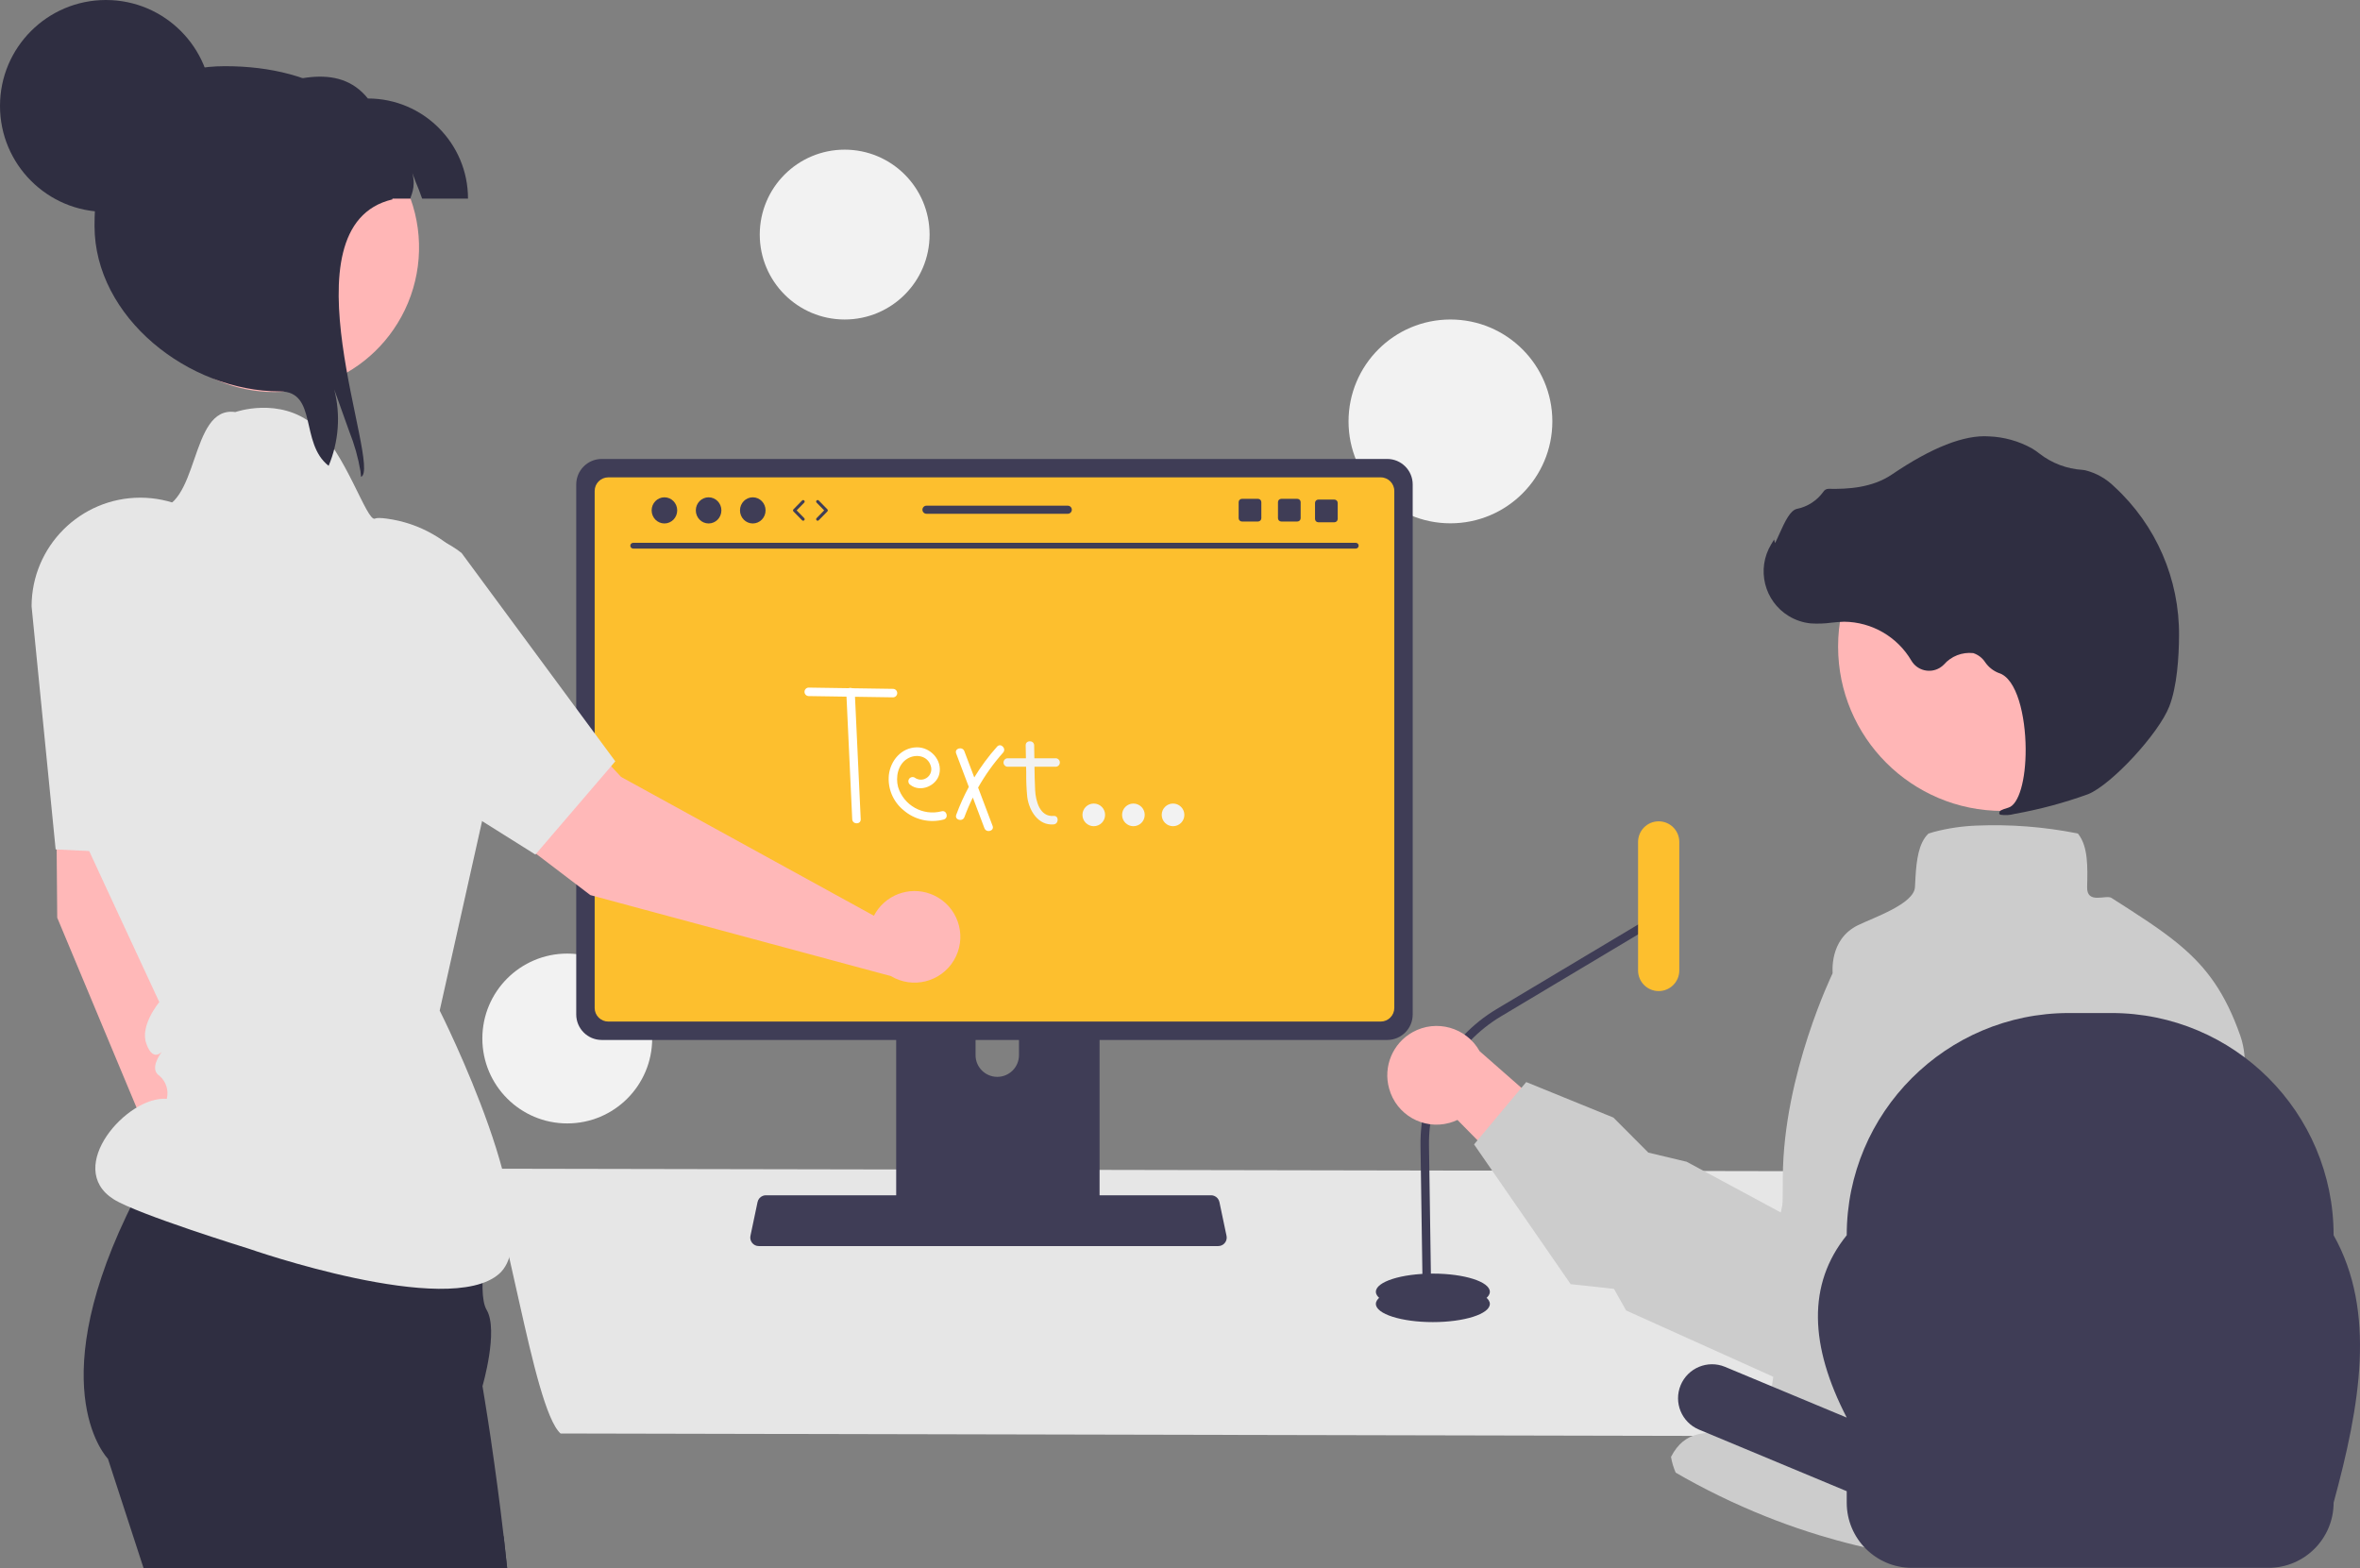 <svg xmlns="http://www.w3.org/2000/svg" width="833.723" height="554" viewBox="0 0 833.723 554" xmlns:xlink="http://www.w3.org/1999/xlink"><rect x="0" y="0" width="833.723" height="554" fill="#808080" stroke="none"/><circle cx="512.401" cy="148.87" r="36" fill="#f2f2f2"/><circle cx="298.401" cy="82.87" r="30" fill="#f2f2f2"/><circle cx="200.401" cy="366.87" r="30" fill="#f2f2f2"/><path d="M169.909,412.87c8.69,10.3,18.09,84.556,28.12,93.536l470.58,1c10.03-8.98,19.43-83.236,28.12-93.536l-526.82-1Z" fill="#e6e6e6"/><path d="M316.599,325.646v102.56h71.85v-102.56c.003-1.514-.983-2.853-2.43-3.3-.332-.11-.68-.164-1.03-.16h-64.92c-1.913-.004-3.466,1.544-3.47,3.457v.003Zm28.04,35.24c.039-4.236,3.505-7.638,7.741-7.599,4.181,.039,7.561,3.418,7.599,7.599v11.9c-.02,4.236-3.47,7.654-7.706,7.634-4.208-.02-7.614-3.426-7.634-7.634v-11.9Z" fill="#3f3d56"/><path d="M203.569,171.126v187.26c.004,4.969,4.031,8.996,9,9H490.069c4.969-.004,8.996-4.031,9-9V171.126c-.012-4.964-4.036-8.984-9-8.99H212.569c-4.964,.006-8.988,4.026-9,8.99Z" fill="#3f3d56"/><path d="M210.079,173.456v182.62c.005,2.655,2.155,4.805,4.81,4.81H487.759c2.655-.005,4.805-2.155,4.81-4.81V173.456c-0-2.658-2.152-4.814-4.81-4.82H214.889c-2.658,.006-4.81,2.162-4.81,4.82Z" fill="#fdbf2e"/><path d="M265.719,439.086c.563,.706,1.418,1.115,2.32,1.11h162.34c1.65-.002,2.986-1.341,2.984-2.991-0-.205-.022-.409-.064-.609l-2.52-11.97c-.212-.992-.912-1.809-1.86-2.17-.338-.133-.697-.2-1.06-.2h-157.31c-.363-0-.722,.068-1.06,.2-.948,.361-1.648,1.178-1.86,2.17l-2.52,11.97c-.182,.88,.042,1.794,.61,2.49Z" fill="#3f3d56"/><path d="M223.662,193.792h255.323c.561-.012,1.005-.477,.993-1.037-.012-.544-.45-.981-.993-.993H223.662c-.561,.012-1.005,.477-.993,1.037,.012,.544,.45,.981,.993,.993Z" fill="#3f3d56"/><path d="M795.943,392.196c-.02-.05-.03-.09-.05-.13-.386-1.04-.837-2.056-1.35-3.04-2.91-5.47,.17-13.87-3.11-23.15-5.3-15.04-11.76-23.91-21.23-31.86-.28-.24-.56-.47-.85-.71l-.01-.01c-6.32-5.19-13.94-10.04-23.4-16.08-1.97-1.26-8.78,2.38-8.62-3.86,.18-6.93,.37-14.11-3.03-18.59l-.22-.29-.35-.09c-11.657-2.306-23.547-3.222-35.42-2.73h-.01c-5.041,.187-10.047,.922-14.93,2.19-.36,.1-.72,.2-1.07,.32-.27,.07-.54,.16-.81,.25l-.22,.08-.17,.16c-3.29,3.29-4.05,9.19-4.41,15.34v.01c-.07,1.12-.13,2.24-.18,3.36-.28,5.98-14.71,10.81-20.21,13.52-10.33,5.1-8.772,16.984-8.892,16.984,0,0-17.368,35.656-17.578,71.766-.01,2.01-.023,4.03-.04,6.06-.12,16.82-.44,33.93-1.7,49.52-.55,6.7-1.26,13.11-2.21,19.1-4.62,29.17-25.55,4.95-35.56,24.36,.329,1.909,.883,3.772,1.65,5.55,1.15,.68,2.33,1.34,3.5,2,5.19,2.89,10.477,5.587,15.86,8.09,.3,.14,.6,.28,.9,.41,9.874,4.569,20.052,8.451,30.46,11.62,2.03,.62,4.06,1.21,6.11,1.77,18.134,5.006,36.806,7.803,55.61,8.33,.076-.009,.153-.012,.23-.01,22.239-.615,44.332-3.799,65.84-9.49,.3-.08,.6-.16,.9-.24,1.41-.38,2.81-.76,4.21-1.16,12.378-3.522,24.505-7.872,36.3-13.02,.012,.439,.055,.877,.13,1.31,.01,.141,.03,.282,.06,.42,.02-.16,.04-.32,.05-.48,.06-.47,.11-.95,.16-1.43,6.12-59.68-6.59-110.35-16.34-136.15Z" fill="#ccc"/><circle cx="707.419" cy="228.403" r="58.071" fill="#ffb6b6"/><path d="M711.718,287.52c8.854-1.582,17.556-3.917,26.012-6.98,8.303-3.442,24.882-21.382,28.612-30.961h0c2.771-7.117,3.405-17.511,3.449-24.976,.187-19.993-8.113-39.127-22.837-52.652-2.85-2.836-6.413-4.848-10.313-5.825-.341-.062-.688-.108-1.036-.138-5.475-.356-10.718-2.34-15.057-5.697-.848-.685-1.744-1.308-2.682-1.864-4.672-2.605-9.895-4.066-15.24-4.266-8.683-.601-20.198,3.918-34.226,13.437-7.047,4.783-15.686,5.232-22.427,5.088-.766,.001-1.474,.409-1.859,1.071-2.248,3.119-5.594,5.272-9.365,6.025-2.292,.552-4.094,4.225-6.212,8.97-.481,1.077-1.041,2.334-1.47,3.116l-.327-1.278-1.027,1.696c-5.283,8.725-2.492,20.081,6.234,25.364,2.345,1.42,4.977,2.3,7.704,2.576,2.446,.166,4.902,.081,7.331-.252,1.481-.153,3.012-.31,4.504-.341,9.794,.094,18.818,5.326,23.765,13.779,2.056,3.456,6.525,4.591,9.981,2.535,.543-.323,1.041-.715,1.483-1.167,2.587-2.969,6.464-4.484,10.379-4.056,1.742,.568,3.236,1.717,4.231,3.255,1.176,1.701,2.833,3.012,4.758,3.768,6.447,1.879,9.457,15.181,9.526,26.746,.066,11.147-2.428,19.706-6.065,20.814-2.8,.852-3.087,1.119-3.196,1.665l-.097,.488,.403,.361c1.69,.265,3.417,.162,5.063-.302Z" fill="#2f2e41"/><ellipse cx="506.191" cy="460.631" rx="20.132" ry="6.425" fill="#3f3d56"/><ellipse cx="506.191" cy="456.347" rx="20.132" ry="6.425" fill="#3f3d56"/><path d="M502.651,460.653l3-.045-.828-56.019c-.245-18.601,9.417-35.93,25.369-45.5l57.259-34.226-1.539-2.575-57.259,34.227c-16.871,10.121-27.089,28.447-26.83,48.119l.828,56.019Z" fill="#3f3d56"/><path d="M585.966,350.117h0c-4.022,0-7.282-3.26-7.282-7.282v-45.405c0-4.022,3.26-7.282,7.282-7.282h-0c4.022,0,7.282,3.26,7.282,7.282v45.405c0,4.022-3.26,7.282-7.282,7.282Z" fill="#fdbf2e"/><path d="M490.737,384.553c2.523,9.229,12.05,14.666,21.279,12.142,.984-.269,1.942-.624,2.864-1.062l43.183,43.879,6.682-31.286-42.032-36.872c-4.692-8.398-15.304-11.401-23.702-6.709-7.027,3.927-10.448,12.157-8.275,19.907h0Z" fill="#ffb6b6"/><path d="M716.301,338.735l-.274-.153-31.487-10.828c-8.086-2.781-16.978-1.955-24.414,2.267-1.707,.966-3.312,2.101-4.791,3.388l-.01,.001c-4.934,4.262-8.333,10.025-9.678,16.405l-16.538,78.518-33.252-17.92-13.55-3.236-12.334-12.378-30.801-12.541-1.71,2.041-15.498,18.525-1.217,1.456,34.125,49.37,15.296,1.665,4.285,7.623,.303,.139,12.54,5.652,53.482,24.095,25.899-19.821,4.053-3.111c33.506-31.043,49.169-56.014,55.708-75.034,3.461-10.047,4.372-18.418,4.029-25.167-1.065-20.858-13.634-30.556-14.166-30.955Z" fill="#ccc"/><path d="M745.901,357.87h-15c-43.354,0-78.5,35.146-78.5,78.5v0c-13.993,17.304-13.136,39.033,0,64.42l-42.995-17.925c-6.123-2.537-13.143,.37-15.68,6.492-2.529,6.104,.352,13.104,6.445,15.66l52.231,21.775v4.054c0,12.716,10.308,23.024,23.024,23.024h125.953c12.716,0,23.024-10.308,23.024-23.024,9.338-34.258,15.182-67.481,0-94.477-0-43.354-35.146-78.5-78.5-78.5Z" fill="#3f3d56"/><circle cx="386.401" cy="287.87" r="4" fill="#f2f2f2"/><circle cx="400.401" cy="287.87" r="4" fill="#f2f2f2"/><circle cx="414.401" cy="287.87" r="4" fill="#f2f2f2"/><path d="M285.661,245.905l29.857,.445c.828-.029,1.477-.724,1.448-1.552-.027-.788-.66-1.421-1.448-1.448l-29.857-.445c-.828,.029-1.477,.724-1.448,1.552,.027,.788,.66,1.421,1.448,1.448Z" fill="#fff"/><path d="M321.633,277.301c3.533,2.727,9.213,.341,10.199-3.872,1.149-4.909-3.138-9.529-8.004-9.422-5.411,.118-9.236,4.67-9.822,9.792-.459,4.723,1.467,9.364,5.136,12.375,3.902,3.414,9.247,4.663,14.257,3.331,1.848-.545,1.061-3.441-.797-2.893-6.586,1.698-13.342-2.086-15.334-8.589-.941-3.538-.052-7.957,3.246-9.982,2.964-1.82,7.161-1.159,8.291,2.487,.671,1.92-.342,4.021-2.262,4.691-1.146,.401-2.416,.21-3.395-.509-.716-.413-1.631-.173-2.052,.538-.397,.718-.161,1.622,.538,2.052v0Z" fill="#fff"/><path d="M352.241,263.763c-3.012,3.372-5.709,7.012-8.058,10.876l-3.506-9.266c-.677-1.789-3.578-1.013-2.893,.798,1.49,3.939,2.98,7.877,4.47,11.816-1.716,3.175-3.199,6.47-4.439,9.859-.664,1.816,2.235,2.599,2.893,.797,.865-2.352,1.855-4.655,2.967-6.9,1.365,3.608,2.73,7.216,4.095,10.824,.677,1.789,3.578,1.013,2.893-.798-1.708-4.515-3.416-9.03-5.124-13.545,2.489-4.418,5.447-8.555,8.823-12.34,1.284-1.435-.831-3.564-2.121-2.121Z" fill="#fff"/><path d="M298.969,244.44l2.098,44.967c.09,1.922,3.09,1.933,3,0l-2.098-44.967c-.09-1.922-3.09-1.933-3,0v-0Z" fill="#fff"/><path d="M372.968,267.87h-7.556c-.019-1.518-.039-3.036-.07-4.552-.039-1.928-3.039-1.934-3,0,.031,1.517,.061,3.035,.092,4.552h-6.474c-.828,.029-1.477,.724-1.448,1.552,.027,.788,.66,1.421,1.448,1.448h6.534c.013,.638,.026,1.275,.039,1.913-.042,2.951,.084,5.903,.379,8.84,.64,4.715,3.836,10.074,9.297,9.611,1.91-.162,1.927-3.163,0-3-4.928,.418-6.343-5.373-6.528-9.164-.133-2.729-.191-5.464-.23-8.2h7.517c.828-.029,1.476-.724,1.448-1.552-.028-.788-.66-1.42-1.448-1.448Z" fill="#f2f2f2"/><path d="M78.671,407.591c-.972,.004-1.942,.096-2.897,.273l-15.902-100.666,15.93-96.91c2.187-13.302-6.823-25.858-20.125-28.045-12.004-1.974-23.629,5.194-27.257,16.805v0c-5.972,19.11-8.927,39.034-8.759,59.054l.556,66.091,42.392,101.502c1.062,8.873,9.116,15.205,17.99,14.143,8.873-1.062,15.205-9.116,14.143-17.99-.974-8.136-7.877-14.26-16.071-14.258v0Z" fill="#ffb8b8"/><path d="M49.549,175.81c-21.188,.035-38.355,17.203-38.39,38.391l7.8,78.8,.7,7.06,.36,.021,27.39,1.36h.01l13.29,.659,2.28,.11,2.61-9.21,22.34-78.8c-.023-21.193-17.197-38.368-38.39-38.391Z" fill="#e6e6e6"/><path d="M50.729,554l-12.6-38.66s-23.1-23.49,6.53-85.85c.65-1.38,1.33-2.771,2.04-4.19,1.24-2.49,2.567-5.044,3.98-7.66,2.14-3.8,4.31-7.729,6.76-11.79l2.24,.4,2.12,.37,7.25,1.28h.01l104.99,18.5s-1.93,8.619-2.97,17.869c-.83,7.591-1.1,15.271,.86,18.521,4.24,7.26-1.49,26.88-1.49,26.88,0,0,.32,1.9,.86,5.26v.011c.53,3.27,1.27,7.909,2.11,13.529,.04,.38,.09,.76,.15,1.141,1.33,9.1,2.92,20.59,4.34,32.939,.44,3.75,.86,7.58,1.26,11.45l-128.44-0Z" fill="#2f2e41"/><path d="M20.803,196.193c2.636-7.271,8.796-12.698,16.341-14.397,5.504-1.565,11.231-2.191,16.943-1.852,16.72,.659,12.504-36.8,29.06-34.374,0,0,15.583-5.561,27.776,4.629,11.076,9.258,18.712,34.436,21.555,33.004,.604-.299,2.055-.267,4.085,.002,23.723,3.149,40.795,24.43,39.385,48.32l-1.205,20.422s8.518,12.823-3.842,35.46l-15.573,69.593s38.961,77.168,21,93-88.384-8.854-88.384-8.854c0,0-39.492-12.208-47.82-17.499-17.593-11.177,4.893-36.661,18.795-35.46,.748-2.964-.237-6.097-2.546-8.101-3.842-2.454,.463-8.009,.787-8.518-.37,.37-3.287,3.426-5.509-3.009s4.629-14.536,4.629-14.536l-19.35-41.663-15.23-32.914-1.852-3.796,3.177-20.479-.297-.615c-6.769-14.113-8.268-30.183-4.224-45.304,1.467-5.561,2.523-10.628,2.299-13.058Z" fill="#e6e6e6"/><path d="M179.169,554h-6.68c1.85-3.97,3.68-7.82,5.42-11.45,.44,3.75,.86,7.58,1.26,11.45Z" fill="#2f2e41"/><path d="M310.29,321.054c-.592,.771-1.113,1.594-1.558,2.458l-89.33-49.058-66.872-71.927c-9.179-9.873-24.623-10.435-34.495-1.256-8.909,8.283-10.359,21.861-3.4,31.839l0,0c11.453,16.421,25.398,30.956,41.33,43.08l52.597,40.023,106.209,28.624c7.666,4.593,17.604,2.101,22.196-5.565,4.593-7.666,2.101-17.604-5.565-22.196-7.03-4.211-16.097-2.503-21.112,3.978Z" fill="#ffb8b8"/><path d="M189.374,301.609l26.518-30.933,1.477-1.73-54.318-73.611c-2.348-1.828-4.905-3.37-7.618-4.592l-.007-.007c-19.299-8.772-42.054-.238-50.826,19.061-7.364,16.201-2.626,35.338,11.445,46.232l15.853,9.941,57.237,35.91,.237-.272Z" fill="#e6e6e6"/><path d="M141.78,111.909c-13.54,24.758-44.586,33.853-69.344,20.313-24.758-13.54-33.853-44.586-20.313-69.344,13.54-24.758,44.586-33.853,69.344-20.313,10.4,5.687,18.499,14.814,22.909,25.816,.234,.585,.444,1.169,.655,1.778,4.94,13.741,3.757,28.94-3.251,41.751Z" fill="#ffb6b6"/><path d="M149.124,70.159c-2.199-6.152-1.24-2.947-3.462-9.075,1.45,5.426-.842,8.467-.632,9.075h-60.837V34.793c17.823-7.064,35.249-13.075,45.774,0,19.532,.001,35.365,15.834,35.366,35.366l-16.209-0Z" fill="#2f2e41"/><path d="M127.558,168.466c-.047-.655-.117-1.333-.211-1.988-.817-4.805-2.142-9.509-3.953-14.034-1.754-4.935-3.532-9.894-5.309-14.829,2.289,8.959,1.591,18.42-1.988,26.945-10.268-7.999-3.789-26.29-17.215-26.29-32.278,0-65.492-26.173-65.492-58.475,0-32.278,13.847-56.416,46.125-56.416,32.302,0,58.498,14.782,59.13,47.061-39.763,9.356-3.579,94.753-11.087,98.027Z" fill="#2f2e41"/><circle cx="37.424" cy="37.424" r="37.424" fill="#2f2e41"/><ellipse cx="234.723" cy="180.304" rx="4.518" ry="4.619" fill="#3f3d56"/><ellipse cx="250.331" cy="180.304" rx="4.518" ry="4.619" fill="#3f3d56"/><ellipse cx="265.938" cy="180.304" rx="4.518" ry="4.619" fill="#3f3d56"/><path d="M283.736,183.954c-.139,0-.277-.054-.382-.161l-3.049-3.116c-.203-.208-.203-.539,0-.747l3.049-3.116c.207-.211,.545-.214,.755-.008,.211,.206,.215,.545,.008,.755l-2.683,2.743,2.683,2.743c.206,.211,.203,.549-.008,.755-.104,.102-.239,.152-.374,.152Z" fill="#3f3d56"/><path d="M288.858,183.954c-.135,0-.27-.051-.374-.152-.211-.206-.215-.544-.008-.755l2.683-2.743-2.683-2.743c-.206-.211-.203-.549,.008-.755,.211-.207,.549-.203,.755,.008l3.048,3.116c.203,.208,.203,.539,0,.747l-3.048,3.116c-.105,.107-.243,.161-.382,.161Z" fill="#3f3d56"/><path d="M458.311,176.22h-5.669c-.646,0-1.17,.524-1.17,1.17v5.674c0,.646,.524,1.17,1.17,1.17h5.669c.646,0,1.175-.524,1.175-1.17v-5.674c0-.646-.529-1.17-1.175-1.17Z" fill="#3f3d56"/><path d="M444.42,176.22h-5.669c-.646,0-1.17,.524-1.17,1.17v5.674c0,.646,.524,1.17,1.17,1.17h5.669c.646,0,1.175-.524,1.175-1.17v-5.674c0-.646-.529-1.17-1.175-1.17Z" fill="#3f3d56"/><path d="M471.4,176.487h-5.669c-.646,0-1.17,.524-1.17,1.17v5.674c0,.646,.524,1.17,1.17,1.17h5.669c.646,0,1.175-.524,1.175-1.17v-5.674c0-.646-.529-1.17-1.175-1.17Z" fill="#3f3d56"/><path d="M377.221,178.645h-49.926c-.791,0-1.427,.641-1.427,1.427s.636,1.426,1.427,1.426h49.926c.785,0,1.426-.641,1.426-1.426s-.641-1.427-1.426-1.427Z" fill="#3f3d56"/></svg>
